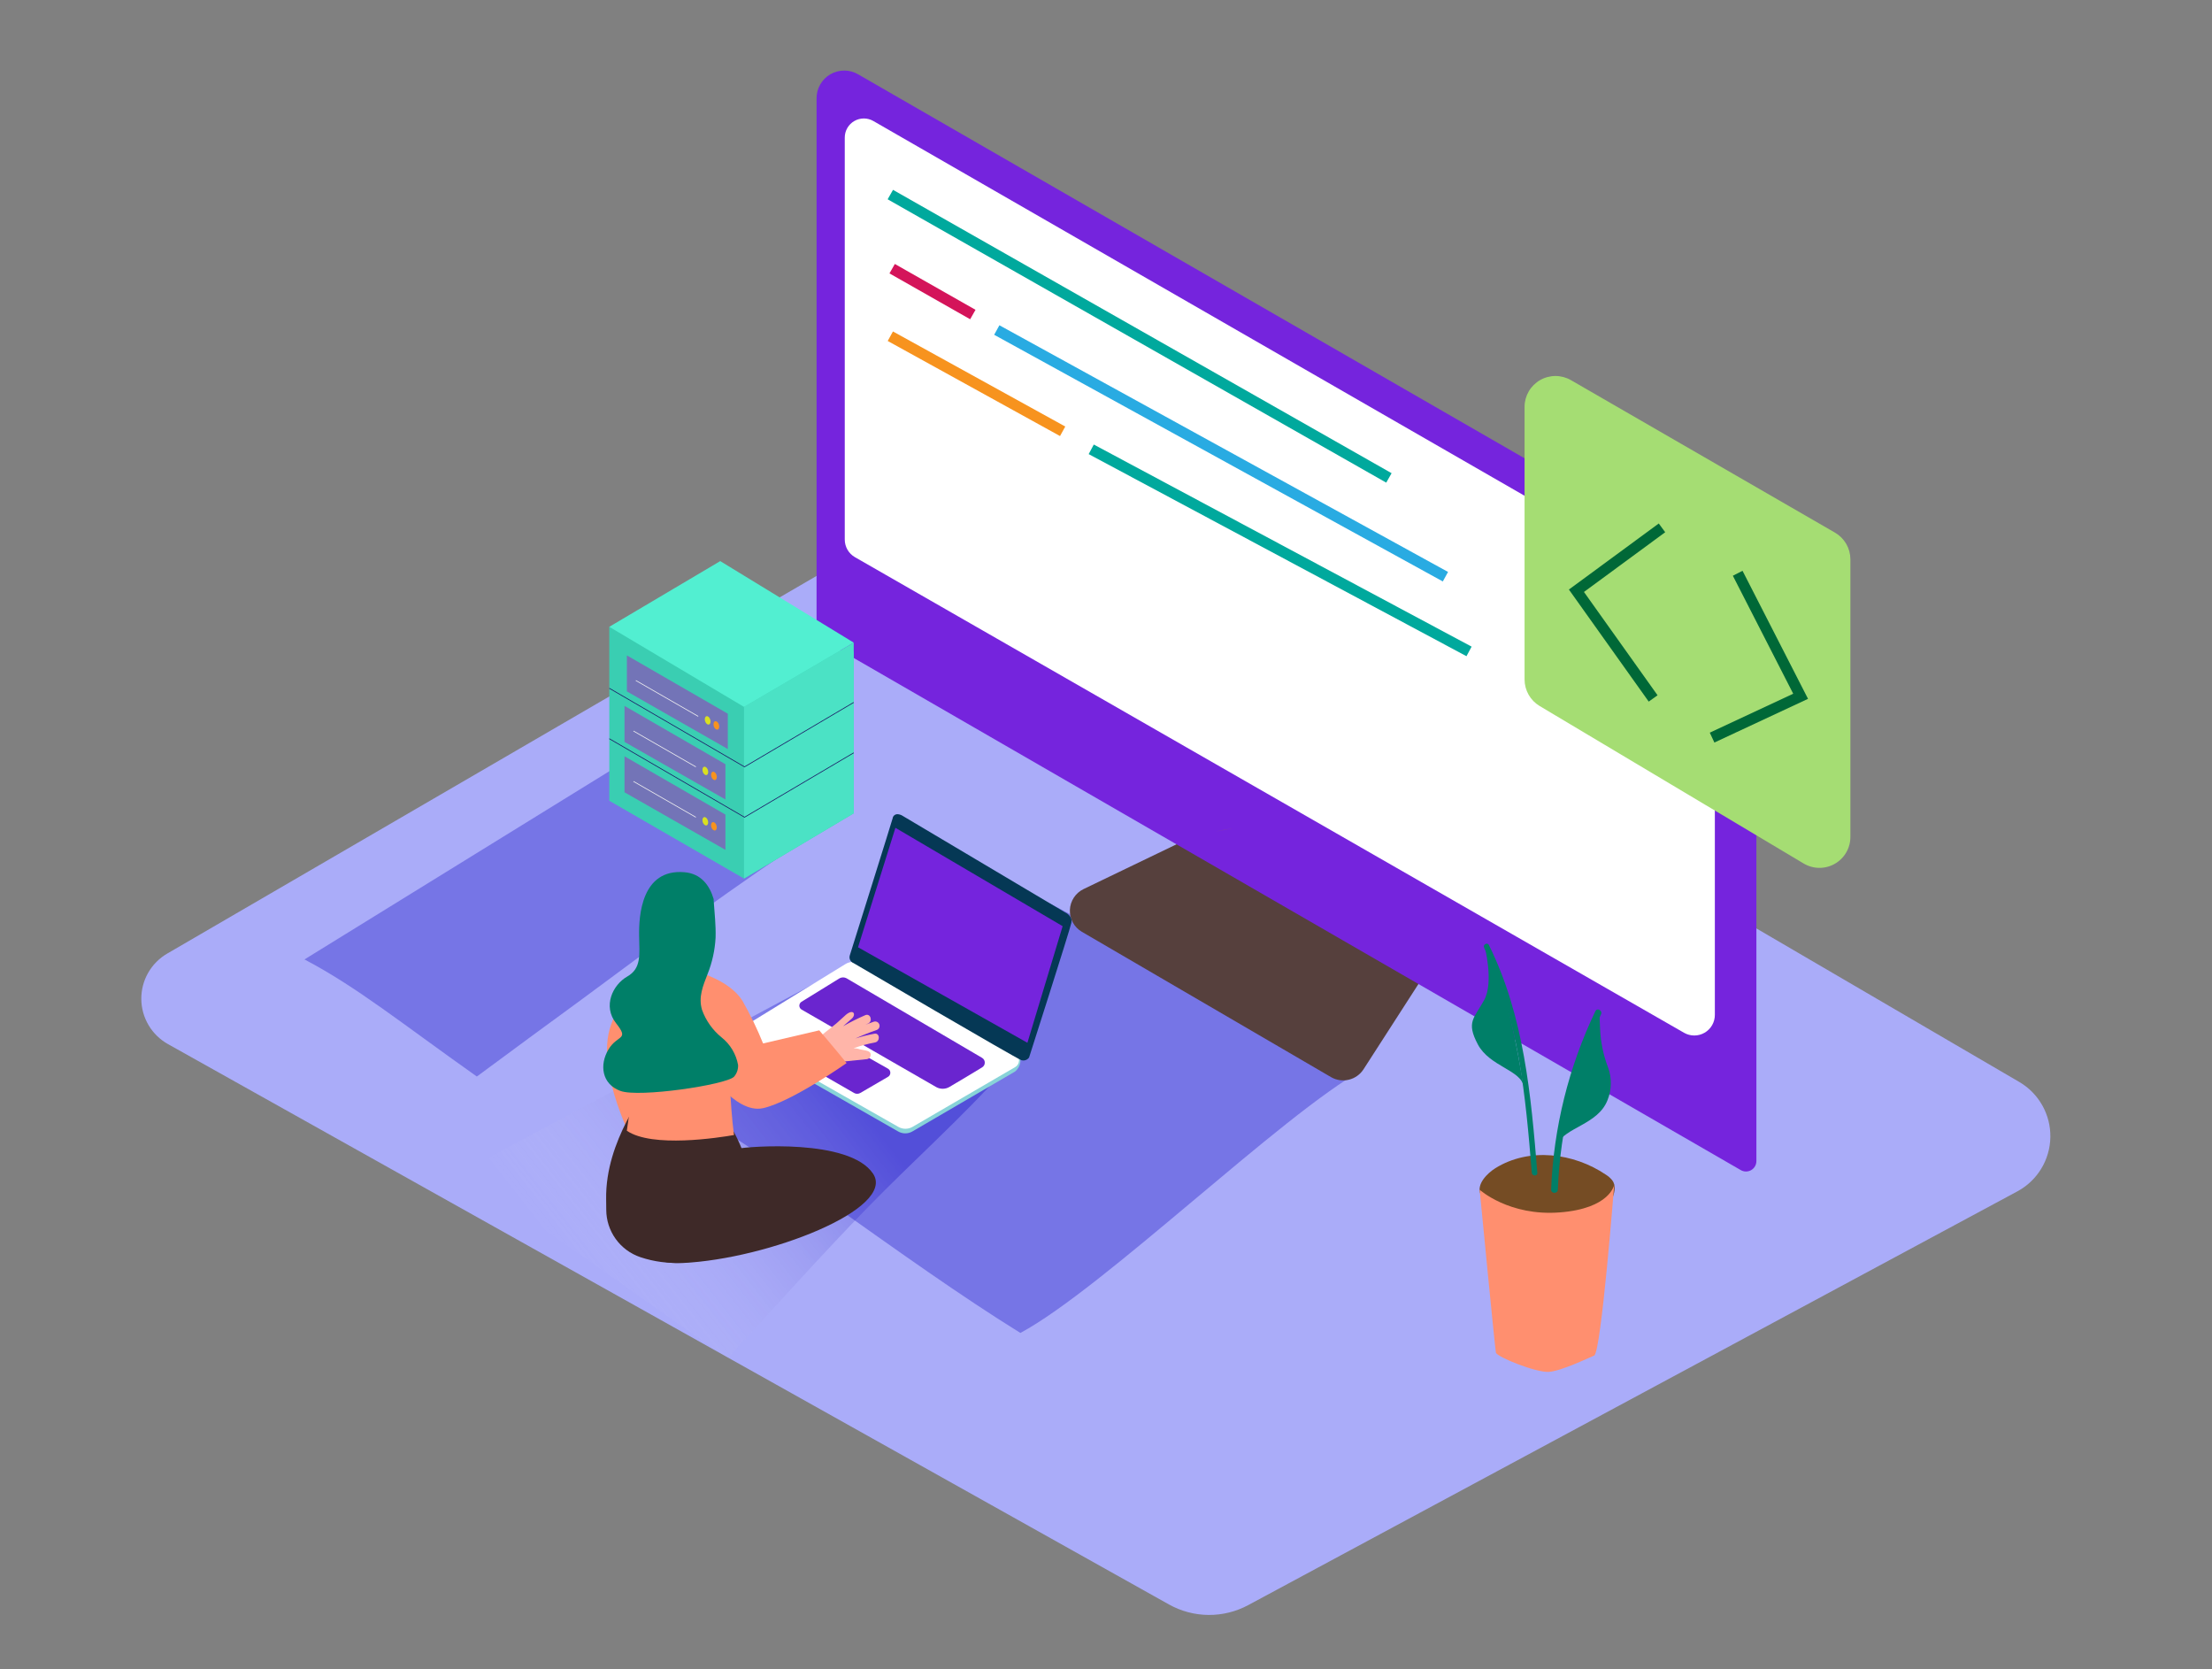 <svg width="827" height="624" viewBox="0 0 827 624" fill="none" xmlns="http://www.w3.org/2000/svg">
<rect x="0" y="0" width="827" height="624" fill="#808080" stroke="none"/>
<path d="M368.284 178.65L62.521 356.455C59.548 358.182 57.086 360.666 55.384 363.653C53.682 366.64 52.8 370.024 52.83 373.462C52.859 376.9 53.798 380.269 55.551 383.226C57.304 386.184 59.809 388.624 62.811 390.3L437.028 599.759C441.551 602.289 446.638 603.638 451.82 603.681C457.002 603.725 462.112 602.461 466.676 600.007L754.245 445.337C757.909 443.363 760.981 440.449 763.147 436.895C765.312 433.34 766.492 429.273 766.566 425.112C766.64 420.95 765.604 416.844 763.566 413.215C761.528 409.586 758.56 406.565 754.968 404.463L368.284 178.65Z" fill="#AAACF9"/>
<path opacity="0.32" d="M324.163 451.602C341.282 434.028 359.683 417.757 375.975 399.501L310.125 364.643L170.424 439.321C196.537 453.008 234.765 482.283 272.083 507.652C289.45 488.961 306.362 469.878 324.163 451.602Z" fill="url(#paint0_linear)"/>
<path opacity="0.32" d="M217.956 373.244C246.715 351.969 275.37 330.529 305.37 311.094L243.717 278.469L113.837 358.647C133.54 368.984 150.369 382.692 178.281 402.416C191.471 392.616 204.683 382.981 217.956 373.244Z" fill="url(#paint1_linear)"/>
<path opacity="0.32" d="M381.495 498.265C412.508 481.581 479.04 416.785 509.68 399.728L392.825 337.889L253.269 412.588C285.667 429.5 336.692 470.54 381.495 498.265Z" fill="url(#paint2_linear)"/>
<path d="M444.389 313.431L405.106 332.348C403.63 333.063 402.375 334.164 401.476 335.536C400.577 336.908 400.067 338.498 400.001 340.137C399.936 341.776 400.316 343.401 401.102 344.841C401.888 346.28 403.051 347.479 404.465 348.309L497.606 402.623C499.62 403.799 502.011 404.152 504.28 403.609C506.548 403.066 508.52 401.668 509.784 399.708L532.423 364.56" fill="#56403D"/>
<path d="M641.793 212.682L320.938 27.847C319.357 26.899 317.551 26.392 315.708 26.376C313.865 26.361 312.051 26.839 310.455 27.761C308.859 28.682 307.538 30.014 306.629 31.618C305.72 33.221 305.257 35.039 305.287 36.882V233.294C305.288 234.708 305.661 236.096 306.368 237.319C307.076 238.542 308.094 239.557 309.319 240.262L650.828 437.398C651.42 437.739 652.09 437.919 652.773 437.919C653.455 437.919 654.126 437.739 654.717 437.397C655.308 437.056 655.798 436.564 656.139 435.973C656.48 435.382 656.659 434.711 656.659 434.028V238.401C656.66 233.186 655.287 228.062 652.677 223.547C650.067 219.031 646.313 215.284 641.793 212.682Z" fill="#7524DD"/>
<path d="M326.52 45.235L630.443 220.104C633.689 221.971 636.387 224.661 638.263 227.902C640.14 231.143 641.129 234.821 641.132 238.567V379.384C641.133 380.733 640.779 382.058 640.106 383.226C639.434 384.395 638.466 385.366 637.299 386.043C636.132 386.719 634.809 387.077 633.46 387.081C632.112 387.084 630.786 386.733 629.616 386.062L319.636 208.278C318.48 207.613 317.519 206.655 316.851 205.501C316.184 204.346 315.832 203.037 315.831 201.703V51.416C315.832 50.166 316.161 48.937 316.786 47.853C317.411 46.77 318.31 45.87 319.393 45.243C320.476 44.617 321.705 44.286 322.956 44.285C324.207 44.283 325.436 44.611 326.52 45.235Z" fill="white"/>
<path d="M457.638 310.247C459.432 309.902 460.884 309.612 460.882 309.601C460.88 309.59 459.424 309.861 457.63 310.207C455.836 310.552 454.384 310.841 454.386 310.852C454.388 310.864 455.844 310.593 457.638 310.247Z" fill="#AB643C"/>
<path d="M618.059 228.002C619.886 228.002 621.367 226.391 621.367 224.404C621.367 222.417 619.886 220.807 618.059 220.807C616.232 220.807 614.75 222.417 614.75 224.404C614.75 226.391 616.232 228.002 618.059 228.002Z" fill="#659FE4"/>
<path d="M607.514 222.771C609.341 222.771 610.822 221.16 610.822 219.173C610.822 217.187 609.341 215.576 607.514 215.576C605.687 215.576 604.206 217.187 604.206 219.173C604.206 221.16 605.687 222.771 607.514 222.771Z" fill="#C5E9FF"/>
<path d="M276.528 385.752L276.507 387.716L277.5 388.957" fill="#ADCEE1"/>
<path d="M316.141 361.976L277.645 385.607C277.279 385.815 276.975 386.115 276.764 386.478C276.553 386.842 276.441 387.254 276.441 387.675C276.441 388.095 276.553 388.508 276.764 388.871C276.975 389.234 277.279 389.535 277.645 389.742L335.783 422.946C336.594 423.414 337.513 423.661 338.45 423.661C339.386 423.661 340.306 423.414 341.117 422.946L379.49 400.555C382.281 398.281 382.095 393.981 379.49 393.794L321.6 361.893C320.764 361.422 319.818 361.182 318.859 361.196C317.9 361.211 316.962 361.48 316.141 361.976Z" fill="#88D3D8"/>
<path d="M316.141 360.342L277.645 384.015C277.279 384.223 276.975 384.523 276.764 384.887C276.553 385.25 276.441 385.663 276.441 386.083C276.441 386.503 276.553 386.916 276.764 387.279C276.975 387.642 277.279 387.943 277.645 388.15L335.845 421.23C336.656 421.698 337.575 421.945 338.512 421.945C339.448 421.945 340.368 421.698 341.179 421.23L379.49 398.922C379.941 398.663 380.315 398.29 380.576 397.839C380.836 397.389 380.973 396.878 380.973 396.358C380.973 395.838 380.836 395.327 380.576 394.877C380.315 394.427 379.941 394.054 379.49 393.795L321.6 360.26C320.764 359.789 319.818 359.549 318.859 359.563C317.9 359.578 316.962 359.847 316.141 360.342Z" fill="white"/>
<path d="M317.713 357.138C317.713 357.138 333.86 305.74 333.777 305.74C333.694 305.74 334.273 303.445 337.126 304.768L398.159 341.032C398.159 341.032 401.116 342.252 400.537 345.001C399.958 347.751 384.741 395.304 384.741 395.304C384.427 395.756 383.977 396.096 383.456 396.274C382.936 396.453 382.372 396.46 381.847 396.296C379.986 395.717 319.139 360.032 319.139 360.032C318.575 359.826 318.112 359.41 317.846 358.871C317.58 358.332 317.533 357.711 317.713 357.138Z" fill="#053855"/>
<path d="M334.77 309.44L397.291 346.221L384.121 389.804L320.793 354.098L334.77 309.44Z" fill="#7524DD"/>
<path d="M313.764 365.78L299.684 374.463C299.431 374.614 299.222 374.827 299.077 375.082C298.931 375.338 298.855 375.627 298.855 375.921C298.855 376.215 298.931 376.504 299.077 376.76C299.222 377.015 299.431 377.228 299.684 377.379L349.966 406.324C350.72 406.759 351.576 406.988 352.447 406.988C353.318 406.988 354.173 406.759 354.928 406.324C358.174 404.442 363.756 401.072 367.188 398.984C367.492 398.8 367.743 398.54 367.917 398.231C368.092 397.921 368.183 397.572 368.183 397.216C368.183 396.861 368.092 396.512 367.917 396.202C367.743 395.892 367.492 395.633 367.188 395.449L316.596 365.759C316.167 365.505 315.676 365.373 315.177 365.377C314.678 365.38 314.19 365.52 313.764 365.78Z" fill="#7524DD"/>
<path d="M314.425 389.515L331.979 399.48C332.249 399.633 332.475 399.856 332.632 400.124C332.789 400.393 332.871 400.699 332.871 401.01C332.871 401.321 332.789 401.627 332.632 401.896C332.475 402.165 332.249 402.387 331.979 402.54L321.641 408.556C321.286 408.761 320.883 408.869 320.473 408.869C320.063 408.869 319.66 408.761 319.305 408.556L301.338 398.219C301.11 398.092 300.92 397.906 300.788 397.68C300.655 397.455 300.585 397.198 300.585 396.937C300.585 396.676 300.655 396.419 300.788 396.194C300.92 395.968 301.11 395.783 301.338 395.655L312.13 389.453C312.486 389.265 312.884 389.172 313.286 389.182C313.688 389.193 314.081 389.308 314.425 389.515Z" fill="#7524DD"/>
<path opacity="0.1" d="M313.764 365.78L299.684 374.463C299.431 374.614 299.222 374.827 299.077 375.082C298.931 375.338 298.855 375.627 298.855 375.921C298.855 376.215 298.931 376.504 299.077 376.76C299.222 377.015 299.431 377.228 299.684 377.379L349.966 406.324C350.72 406.759 351.576 406.988 352.447 406.988C353.318 406.988 354.173 406.759 354.928 406.324C358.174 404.442 363.756 401.072 367.188 398.984C367.492 398.8 367.743 398.54 367.917 398.231C368.092 397.921 368.183 397.572 368.183 397.216C368.183 396.861 368.092 396.512 367.917 396.202C367.743 395.892 367.492 395.633 367.188 395.449L316.596 365.759C316.167 365.505 315.676 365.373 315.177 365.377C314.678 365.38 314.19 365.52 313.764 365.78Z" fill="#053855"/>
<path opacity="0.1" d="M314.425 389.515L331.979 399.48C332.249 399.633 332.475 399.856 332.632 400.124C332.789 400.393 332.871 400.699 332.871 401.01C332.871 401.321 332.789 401.627 332.632 401.896C332.475 402.165 332.249 402.387 331.979 402.54L321.641 408.556C321.286 408.761 320.883 408.869 320.473 408.869C320.063 408.869 319.66 408.761 319.305 408.556L301.338 398.219C301.11 398.092 300.92 397.906 300.788 397.68C300.655 397.455 300.585 397.198 300.585 396.937C300.585 396.676 300.655 396.419 300.788 396.194C300.92 395.968 301.11 395.783 301.338 395.655L312.13 389.453C312.486 389.265 312.884 389.172 313.286 389.182C313.688 389.193 314.081 389.308 314.425 389.515Z" fill="#053855"/>
<path d="M246.549 356.559C238.291 363.668 232.045 372.823 228.438 383.105C222.07 400.659 237.969 429.376 237.969 429.376L262.779 409.818" fill="#FF8F6F"/>
<path d="M226.66 452.243C226.672 456.155 227.908 459.966 230.196 463.14C232.484 466.315 235.708 468.693 239.416 469.941C244.491 471.644 249.849 472.347 255.191 472.008C266.149 471.305 275.742 466.178 283.806 459.107C282.276 439.672 276.797 426.027 272.104 419.514L242.166 405.042C242.022 407.75 226.247 426.027 226.619 448.294C226.632 449.686 226.646 451.002 226.66 452.243Z" fill="#3E2928"/>
<path d="M271.566 386.083L239.83 384.532L234.351 422.677C243.8 429.19 268.754 425.262 274.419 424.29C272.744 411.658 272.91 398.694 271.566 386.083Z" fill="#FF8F6F"/>
<path d="M318.395 380.831L315.211 383.622C317.888 382.09 320.649 380.709 323.481 379.487C325.404 378.619 326.458 381.72 324.556 382.589L323.584 383.043C324.604 382.658 325.631 382.285 326.665 381.927C327.076 381.784 327.527 381.811 327.919 382.001C328.31 382.191 328.61 382.529 328.753 382.94C328.896 383.351 328.869 383.802 328.679 384.194C328.489 384.586 328.151 384.886 327.74 385.028C325.049 385.95 322.407 387.006 319.822 388.192C322.146 387.451 324.514 386.857 326.913 386.414C328.98 386.021 329.167 389.308 327.12 389.68C324.392 390.188 321.709 390.914 319.098 391.851C319.935 391.857 320.765 391.996 321.558 392.265C322.509 392.513 324.949 392.657 325.383 393.608C325.489 393.847 325.537 394.108 325.522 394.368C325.508 394.629 325.433 394.883 325.301 395.109C325.17 395.335 324.988 395.526 324.768 395.668C324.549 395.81 324.299 395.897 324.039 395.924L311.738 397.185C310.517 397.884 309.403 398.754 308.43 399.77C307.186 398.291 305.868 396.876 304.481 395.531C303.255 394.331 301.964 393.199 300.615 392.141C301.827 390.983 303.068 389.859 304.336 388.77C304.605 388.398 305.266 388.584 306.011 387.964C310.146 384.408 311.117 384.16 315.625 379.922C318.953 376.614 320.338 379.136 318.395 380.831Z" fill="#FFB5A9"/>
<path d="M261.311 363.464C261.311 363.464 272.869 366.586 277.562 374.071C280.495 379.218 283.078 384.558 285.294 390.052L306.3 385.152C306.3 385.152 312.399 392.285 316.514 397.392C316.514 397.392 296.004 411.864 285.294 414.242C274.585 416.62 263.213 398.322 263.213 398.322C263.213 398.322 260.856 405.889 261.311 397.805" fill="#FF8F6F"/>
<path d="M269.767 387.778C266.425 385.07 263.893 381.493 262.449 377.441C261.063 372.727 262.8 368.571 264.516 364.167C266.264 359.815 267.284 355.205 267.535 350.522C267.679 345.911 267.142 341.321 266.832 336.732C266.786 336.534 266.786 336.329 266.832 336.132C265.302 330.942 262.118 326.559 255.874 326.043C239.727 324.678 238.817 342.583 238.941 349.819C239.065 357.055 239.83 361.996 234.475 365.056C229.12 368.116 225.254 376.055 230.34 382.506C235.426 388.957 230.857 386.641 227.466 392.327C224.076 398.012 224.944 405.207 231.932 407.791C238.92 410.376 271.421 405.517 274.419 402.499C275.477 401.291 276.026 399.72 275.949 398.116C275.216 394.032 273.018 390.356 269.767 387.778Z" fill="#007F68"/>
<path d="M275.784 429.397C279.691 428.549 317.568 425.531 326.396 438.701C335.224 451.87 287.114 470.623 255.191 472.132C223.269 473.641 258.644 433.077 275.784 429.397Z" fill="#3E2928"/>
<path d="M227.797 234.308V299.33L278.161 328.42L319.181 304.024V243.611" fill="#3ACEB2"/>
<path d="M278.162 328.42V264.245L319.181 240.221V304.024L278.162 328.42Z" fill="#4BE2C5"/>
<path d="M269.271 209.746L227.797 234.307L278.161 264.245L319.181 240.221L269.271 209.746Z" fill="#52EFD1"/>
<path d="M234.372 244.997V258.456L272.104 279.999V266.788L234.372 244.997Z" fill="#7374B7"/>
<path d="M268.294 272.709C268.829 272.545 269.051 271.722 268.79 270.87C268.529 270.019 267.883 269.461 267.348 269.626C266.813 269.79 266.592 270.613 266.853 271.465C267.114 272.316 267.76 272.873 268.294 272.709Z" fill="#F7931E"/>
<path d="M265.052 270.823C265.587 270.659 265.809 269.835 265.547 268.984C265.286 268.132 264.641 267.575 264.106 267.739C263.571 267.904 263.349 268.727 263.611 269.578C263.872 270.43 264.517 270.987 265.052 270.823Z" fill="#D9E021"/>
<path d="M261.043 267.78L237.721 254.383" stroke="#F2F2F2" stroke-width="0.254" stroke-miterlimit="10"/>
<path d="M233.483 263.873V277.332L271.215 298.855V285.664L233.483 263.873Z" fill="#7374B7"/>
<path d="M267.4 291.574C267.935 291.41 268.157 290.586 267.896 289.735C267.634 288.883 266.989 288.326 266.454 288.49C265.919 288.655 265.697 289.478 265.958 290.329C266.22 291.181 266.865 291.738 267.4 291.574Z" fill="#F7931E"/>
<path d="M264.178 289.708C264.713 289.544 264.935 288.721 264.674 287.869C264.412 287.018 263.767 286.461 263.232 286.625C262.697 286.789 262.475 287.612 262.737 288.464C262.998 289.315 263.643 289.872 264.178 289.708Z" fill="#D9E021"/>
<path d="M260.154 286.657L236.832 273.259" stroke="#F2F2F2" stroke-width="0.254" stroke-miterlimit="10"/>
<path d="M233.483 282.708V296.167L271.215 317.69V304.499L233.483 282.708Z" fill="#7374B7"/>
<path d="M267.385 310.427C267.92 310.263 268.141 309.44 267.88 308.589C267.619 307.737 266.973 307.18 266.439 307.344C265.904 307.508 265.682 308.331 265.943 309.183C266.204 310.034 266.85 310.592 267.385 310.427Z" fill="#F7931E"/>
<path d="M264.163 308.541C264.698 308.377 264.92 307.554 264.658 306.702C264.397 305.851 263.752 305.294 263.217 305.458C262.682 305.622 262.46 306.445 262.721 307.297C262.983 308.148 263.628 308.705 264.163 308.541Z" fill="#D9E021"/>
<path d="M260.154 305.492L236.832 292.094" stroke="#F2F2F2" stroke-width="0.254" stroke-miterlimit="10"/>
<path d="M319.181 262.57L278.348 286.657L227.797 257.277" stroke="#1B1464" stroke-width="0.254" stroke-miterlimit="10"/>
<path d="M319.181 281.405L278.348 305.492L227.797 276.133" stroke="#1B1464" stroke-width="0.254" stroke-miterlimit="10"/>
<path d="M691.806 209.022V312.852C691.807 314.896 691.266 316.905 690.237 318.672C689.209 320.439 687.73 321.901 685.952 322.91C684.174 323.919 682.16 324.438 680.115 324.415C678.071 324.391 676.069 323.826 674.315 322.776L575.633 263.914C573.914 262.89 572.489 261.437 571.5 259.698C570.511 257.958 569.99 255.991 569.989 253.99V152.062C569.997 150.035 570.538 148.045 571.559 146.292C572.58 144.54 574.043 143.087 575.803 142.079C577.563 141.072 579.557 140.545 581.585 140.551C583.612 140.558 585.603 141.098 587.356 142.118L686.038 199.098C687.78 200.106 689.229 201.553 690.241 203.293C691.253 205.034 691.792 207.009 691.806 209.022Z" fill="#A5DD73"/>
<path opacity="0.32" d="M542.719 542.923C559.734 531.593 577.039 520.677 594.241 509.657L569.803 491.815L475.173 531.325C486.607 537.32 502.051 548.547 518.302 559.98C526.365 554.191 534.449 548.423 542.719 542.923Z" fill="url(#paint3_linear)"/>
<path d="M603.524 442.794C603.383 442.209 603.123 441.66 602.759 441.181C602.091 440.368 601.295 439.67 600.402 439.114C588.39 430.989 571.747 428.776 559.052 436.695C556.158 438.514 551.837 442.629 553.553 446.516C554.545 448.769 557.564 450.092 559.755 451.002C566.74 453.769 574.037 455.672 581.484 456.667C584.172 457.122 586.901 457.577 589.61 457.825C591.483 458.005 593.372 457.712 595.103 456.971C596.833 456.23 598.35 455.066 599.513 453.586C601.332 451.188 604.372 446.33 603.524 442.794Z" fill="#754C24"/>
<path d="M553.201 444.738C553.201 444.738 564.159 454.662 583.097 453.214C602.035 451.767 603.503 442.877 603.503 442.877C603.503 442.877 598.603 505.646 596.019 506.721C593.435 507.796 583.759 512.469 579.086 512.82C574.413 513.172 559.652 507.259 559.279 505.625C558.907 503.992 553.201 444.738 553.201 444.738Z" fill="#FF8F6F"/>
<path d="M556.654 353.272C556.075 352.093 554.276 353.127 554.876 354.305C567.839 380.439 570.361 409.859 572.698 438.432C572.801 439.734 574.869 439.755 574.765 438.432C572.408 409.466 569.803 379.736 556.654 353.272Z" fill="#007F68"/>
<path d="M554.999 353.52C554.999 353.52 558.618 367.083 554.875 373.864C551.133 380.645 548.053 381.989 552.518 390.404C556.984 398.819 568.934 399.956 569.72 406.406C570.506 412.857 564.014 365.036 554.999 353.52Z" fill="#007F68"/>
<path d="M596.453 377.999C586.469 398.878 580.842 421.572 579.913 444.696C579.913 446.309 582.373 446.288 582.435 444.696C583.312 422.011 588.791 399.741 598.541 379.239C599.327 377.813 597.156 376.531 596.453 377.999Z" fill="#007F68"/>
<path d="M598.231 384.615C598.231 383.25 597.921 380.48 598.066 378.185L596.619 379.095C591.698 391.065 584.338 419.183 582.146 427.784C585.144 421.333 597.404 420.444 601.002 411.244C602.589 407.339 602.663 402.982 601.208 399.025C599.434 394.417 598.428 389.549 598.231 384.615Z" fill="#007F68"/>
<path d="M621.367 197.32L589.382 220.827L618.059 261.082" stroke="#006837" stroke-width="4.06" stroke-miterlimit="10"/>
<path d="M649.671 214.294L673.199 260.275L640.098 275.72" stroke="#006837" stroke-width="4.06" stroke-miterlimit="10"/>
<path d="M332.867 72.732L519.273 178.65" stroke="#00A99D" stroke-width="4.06" stroke-miterlimit="10"/>
<path d="M333.55 100.437L363.715 117.576" stroke="#D4145A" stroke-width="4.06" stroke-miterlimit="10"/>
<path d="M372.667 123.366L540.403 215.576" stroke="#29ABE2" stroke-width="4.06" stroke-miterlimit="10"/>
<path d="M332.867 125.681L397.291 161.221" stroke="#F7931E" stroke-width="4.06" stroke-miterlimit="10"/>
<path d="M407.98 167.961L549.231 243.508" stroke="#00A99D" stroke-width="4.06" stroke-miterlimit="10"/>
<defs>
<linearGradient id="paint0_linear" x1="215.268" y1="478.169" x2="314.136" y2="400.989" gradientUnits="userSpaceOnUse">
<stop stop-color="white" stop-opacity="0"/>
<stop offset="0.98" stop-color="#0800BF"/>
</linearGradient>
<linearGradient id="paint1_linear" x1="16055.2" y1="22551.7" x2="21282.7" y2="14333.1" gradientUnits="userSpaceOnUse">
<stop stop-color="white" stop-opacity="0"/>
<stop offset="0.98" stop-color="#0800BF"/>
</linearGradient>
<linearGradient id="paint2_linear" x1="45325.2" y1="35938.1" x2="47819.3" y2="23974" gradientUnits="userSpaceOnUse">
<stop stop-color="white" stop-opacity="0"/>
<stop offset="0.98" stop-color="#0800BF"/>
</linearGradient>
<linearGradient id="paint3_linear" x1="30602.9" y1="17908.8" x2="32155.2" y2="15723" gradientUnits="userSpaceOnUse">
<stop stop-color="white" stop-opacity="0"/>
<stop offset="0.98" stop-color="#0800BF"/>
</linearGradient>
</defs>
</svg>
